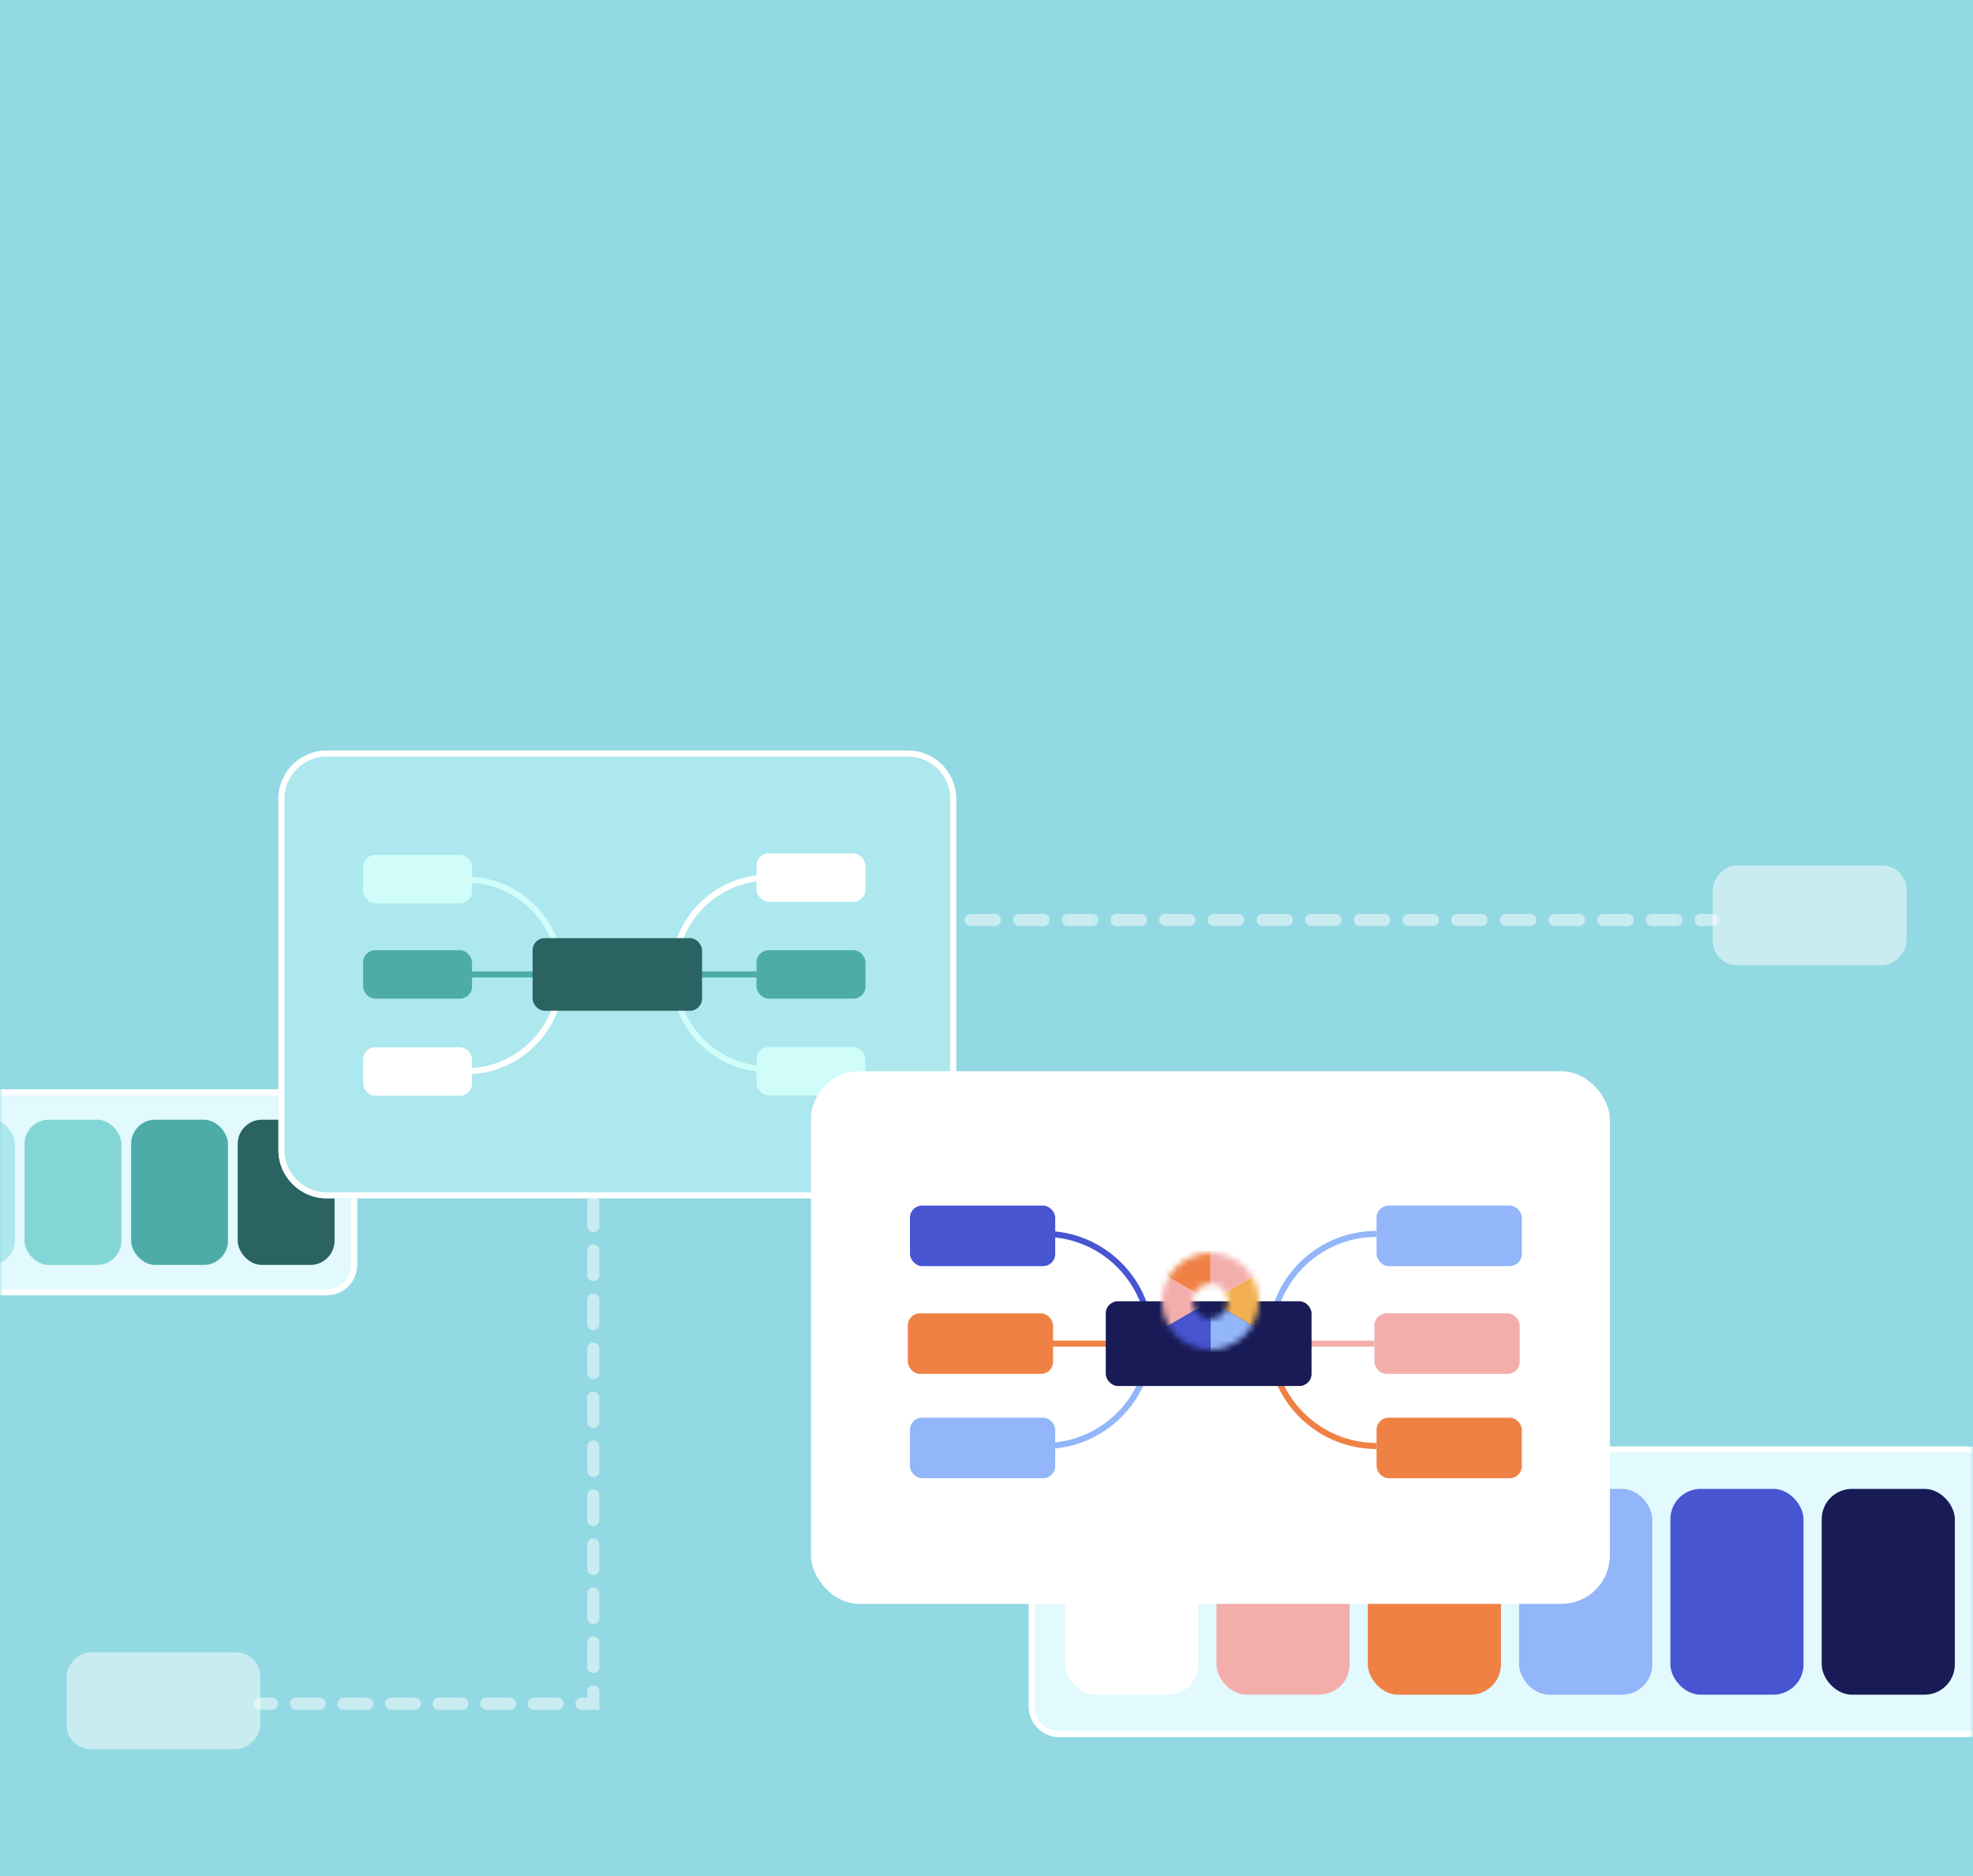<svg width="326" height="310" viewBox="0 0 326 310" fill="none" xmlns="http://www.w3.org/2000/svg">
<rect width="326" height="310" fill="#93D9E3"/>
<mask id="mask0_3611_48777" style="mask-type:alpha" maskUnits="userSpaceOnUse" x="0" y="0" width="326" height="310">
<rect width="326" height="310" fill="#CEF5FB"/>
</mask>
<g mask="url(#mask0_3611_48777)">
<path fill-rule="evenodd" clip-rule="evenodd" d="M284 152C284 151.448 283.552 151 283 151H280.989C280.437 151 279.989 151.448 279.989 152C279.989 152.552 280.437 153 280.989 153H283C283.552 153 284 152.552 284 152ZM277.968 152C277.968 151.448 277.521 151 276.968 151H272.947C272.395 151 271.947 151.448 271.947 152C271.947 152.552 272.395 153 272.947 153H276.968C277.521 153 277.968 152.552 277.968 152ZM269.926 152C269.926 151.448 269.479 151 268.926 151H264.905C264.353 151 263.905 151.448 263.905 152C263.905 152.552 264.353 153 264.905 153H268.926C269.479 153 269.926 152.552 269.926 152ZM261.884 152C261.884 151.448 261.436 151 260.884 151H256.863C256.311 151 255.863 151.448 255.863 152C255.863 152.552 256.311 153 256.863 153H260.884C261.436 153 261.884 152.552 261.884 152ZM253.842 152C253.842 151.448 253.394 151 252.842 151H248.821C248.269 151 247.821 151.448 247.821 152C247.821 152.552 248.269 153 248.821 153H252.842C253.394 153 253.842 152.552 253.842 152ZM245.8 152C245.8 151.448 245.352 151 244.8 151H240.779C240.227 151 239.779 151.448 239.779 152C239.779 152.552 240.227 153 240.779 153H244.8C245.352 153 245.8 152.552 245.8 152ZM237.758 152C237.758 151.448 237.31 151 236.758 151H232.737C232.184 151 231.737 151.448 231.737 152C231.737 152.552 232.184 153 232.737 153H236.758C237.31 153 237.758 152.552 237.758 152ZM229.716 152C229.716 151.448 229.268 151 228.716 151H224.695C224.142 151 223.695 151.448 223.695 152C223.695 152.552 224.142 153 224.695 153H228.716C229.268 153 229.716 152.552 229.716 152ZM221.674 152C221.674 151.448 221.226 151 220.674 151H216.653C216.1 151 215.653 151.448 215.653 152C215.653 152.552 216.1 153 216.653 153H220.674C221.226 153 221.674 152.552 221.674 152ZM213.631 152C213.631 151.448 213.184 151 212.631 151H208.61C208.058 151 207.61 151.448 207.61 152C207.61 152.552 208.058 153 208.61 153H212.631C213.184 153 213.631 152.552 213.631 152ZM205.589 152C205.589 151.448 205.142 151 204.589 151H200.568C200.016 151 199.568 151.448 199.568 152C199.568 152.552 200.016 153 200.568 153H204.589C205.142 153 205.589 152.552 205.589 152ZM197.547 152C197.547 151.448 197.1 151 196.547 151H192.526C191.974 151 191.526 151.448 191.526 152C191.526 152.552 191.974 153 192.526 153H196.547C197.1 153 197.547 152.552 197.547 152ZM189.505 152C189.505 151.448 189.057 151 188.505 151H184.484C183.932 151 183.484 151.448 183.484 152C183.484 152.552 183.932 153 184.484 153H188.505C189.057 153 189.505 152.552 189.505 152ZM181.463 152C181.463 151.448 181.015 151 180.463 151H176.442C175.89 151 175.442 151.448 175.442 152C175.442 152.552 175.89 153 176.442 153H180.463C181.015 153 181.463 152.552 181.463 152ZM173.421 152C173.421 151.448 172.973 151 172.421 151H168.4C167.848 151 167.4 151.448 167.4 152C167.4 152.552 167.848 153 168.4 153H172.421C172.973 153 173.421 152.552 173.421 152ZM165.379 152C165.379 151.448 164.931 151 164.379 151H160.358C159.805 151 159.358 151.448 159.358 152C159.358 152.552 159.805 153 160.358 153H164.379C164.931 153 165.379 152.552 165.379 152ZM157.337 152C157.337 151.448 156.889 151 156.337 151H152.316C151.763 151 151.316 151.448 151.316 152C151.316 152.552 151.763 153 152.316 153H156.337C156.889 153 157.337 152.552 157.337 152ZM149.295 152C149.295 151.448 148.847 151 148.295 151H144.274C143.721 151 143.274 151.448 143.274 152C143.274 152.552 143.721 153 144.274 153H148.295C148.847 153 149.295 152.552 149.295 152ZM141.252 152C141.252 151.448 140.805 151 140.252 151H136.231C135.679 151 135.231 151.448 135.231 152C135.231 152.552 135.679 153 136.231 153H140.252C140.805 153 141.252 152.552 141.252 152ZM133.21 152C133.21 151.448 132.763 151 132.21 151H128.189C127.637 151 127.189 151.448 127.189 152C127.189 152.552 127.637 153 128.189 153H132.21C132.763 153 133.21 152.552 133.21 152ZM125.168 152C125.168 151.448 124.721 151 124.168 151H120.147C119.595 151 119.147 151.448 119.147 152C119.147 152.552 119.595 153 120.147 153H124.168C124.721 153 125.168 152.552 125.168 152ZM117.126 152C117.126 151.448 116.678 151 116.126 151H112.105C111.553 151 111.105 151.448 111.105 152C111.105 152.552 111.553 153 112.105 153H116.126C116.678 153 117.126 152.552 117.126 152ZM109.084 152C109.084 151.448 108.636 151 108.084 151H104.063C103.511 151 103.063 151.448 103.063 152C103.063 152.552 103.511 153 104.063 153H108.084C108.636 153 109.084 152.552 109.084 152ZM101.042 152C101.042 151.448 100.594 151 100.042 151H97.031V154.023C97.031 154.576 97.479 155.023 98.031 155.023C98.584 155.023 99.031 154.576 99.031 154.023V153H100.042C100.594 153 101.042 152.552 101.042 152ZM98.031 157.07C97.479 157.07 97.031 157.518 97.031 158.07V162.117C97.031 162.669 97.479 163.117 98.031 163.117C98.584 163.117 99.031 162.669 99.031 162.117V158.07C99.031 157.518 98.584 157.07 98.031 157.07ZM98.031 165.164C97.479 165.164 97.031 165.612 97.031 166.164V170.211C97.031 170.763 97.479 171.211 98.031 171.211C98.584 171.211 99.031 170.763 99.031 170.211V166.164C99.031 165.612 98.584 165.164 98.031 165.164ZM98.031 173.258C97.479 173.258 97.031 173.706 97.031 174.258V178.305C97.031 178.857 97.479 179.305 98.031 179.305C98.584 179.305 99.031 178.857 99.031 178.305V174.258C99.031 173.706 98.584 173.258 98.031 173.258ZM98.031 181.352C97.479 181.352 97.031 181.799 97.031 182.352V186.398C97.031 186.951 97.479 187.398 98.031 187.398C98.584 187.398 99.031 186.951 99.031 186.398V182.352C99.031 181.799 98.584 181.352 98.031 181.352ZM98.031 189.445C97.479 189.445 97.031 189.893 97.031 190.445V194.492C97.031 195.044 97.479 195.492 98.031 195.492C98.584 195.492 99.031 195.044 99.031 194.492V190.445C99.031 189.893 98.584 189.445 98.031 189.445ZM98.031 197.539C97.479 197.539 97.031 197.987 97.031 198.539V202.586C97.031 203.138 97.479 203.586 98.031 203.586C98.584 203.586 99.031 203.138 99.031 202.586V198.539C99.031 197.987 98.584 197.539 98.031 197.539ZM98.031 205.633C97.479 205.633 97.031 206.081 97.031 206.633V210.68C97.031 211.232 97.479 211.68 98.031 211.68C98.584 211.68 99.031 211.232 99.031 210.68V206.633C99.031 206.081 98.584 205.633 98.031 205.633ZM98.031 213.727C97.479 213.727 97.031 214.174 97.031 214.727V218.773C97.031 219.326 97.479 219.773 98.031 219.773C98.584 219.773 99.031 219.326 99.031 218.773V214.727C99.031 214.174 98.584 213.727 98.031 213.727ZM98.031 221.82C97.479 221.82 97.031 222.268 97.031 222.82V226.867C97.031 227.419 97.479 227.867 98.031 227.867C98.584 227.867 99.031 227.419 99.031 226.867V222.82C99.031 222.268 98.584 221.82 98.031 221.82ZM98.031 229.914C97.479 229.914 97.031 230.362 97.031 230.914V234.961C97.031 235.513 97.479 235.961 98.031 235.961C98.584 235.961 99.031 235.513 99.031 234.961V230.914C99.031 230.362 98.584 229.914 98.031 229.914ZM98.031 238.008C97.479 238.008 97.031 238.456 97.031 239.008V243.055C97.031 243.607 97.479 244.055 98.031 244.055C98.584 244.055 99.031 243.607 99.031 243.055V239.008C99.031 238.456 98.584 238.008 98.031 238.008ZM98.031 246.102C97.479 246.102 97.031 246.549 97.031 247.102V251.148C97.031 251.701 97.479 252.148 98.031 252.148C98.584 252.148 99.031 251.701 99.031 251.148V247.102C99.031 246.549 98.584 246.102 98.031 246.102ZM98.031 254.195C97.479 254.195 97.031 254.643 97.031 255.195V259.242C97.031 259.794 97.479 260.242 98.031 260.242C98.584 260.242 99.031 259.794 99.031 259.242V255.195C99.031 254.643 98.584 254.195 98.031 254.195ZM98.031 262.289C97.479 262.289 97.031 262.737 97.031 263.289V267.336C97.031 267.888 97.479 268.336 98.031 268.336C98.584 268.336 99.031 267.888 99.031 267.336V263.289C99.031 262.737 98.584 262.289 98.031 262.289ZM98.031 270.383C97.479 270.383 97.031 270.831 97.031 271.383V275.43C97.031 275.982 97.479 276.43 98.031 276.43C98.584 276.43 99.031 275.982 99.031 275.43V271.383C99.031 270.831 98.584 270.383 98.031 270.383ZM98.031 278.477C97.479 278.477 97.031 278.924 97.031 279.477V280.5H96.066C95.514 280.5 95.066 280.948 95.066 281.5C95.066 282.052 95.514 282.5 96.066 282.5H99.031V279.477C99.031 278.924 98.584 278.477 98.031 278.477ZM93.135 281.5C93.135 280.948 92.687 280.5 92.135 280.5H88.204C87.652 280.5 87.204 280.948 87.204 281.5C87.204 282.052 87.652 282.5 88.204 282.5H92.135C92.687 282.5 93.135 282.052 93.135 281.5ZM85.273 281.5C85.273 280.948 84.826 280.5 84.273 280.5H80.343C79.79 280.5 79.343 280.948 79.343 281.5C79.343 282.052 79.79 282.5 80.343 282.5H84.273C84.826 282.5 85.273 282.052 85.273 281.5ZM77.412 281.5C77.412 280.948 76.964 280.5 76.412 280.5H72.481C71.929 280.5 71.481 280.948 71.481 281.5C71.481 282.052 71.929 282.5 72.481 282.5H76.412C76.964 282.5 77.412 282.052 77.412 281.5ZM69.55 281.5C69.55 280.948 69.103 280.5 68.55 280.5H64.619C64.067 280.5 63.619 280.948 63.619 281.5C63.619 282.052 64.067 282.5 64.619 282.5H68.55C69.103 282.5 69.55 282.052 69.55 281.5ZM61.689 281.5C61.689 280.948 61.241 280.5 60.689 280.5H56.758C56.206 280.5 55.758 280.948 55.758 281.5C55.758 282.052 56.206 282.5 56.758 282.5H60.689C61.241 282.5 61.689 282.052 61.689 281.5ZM53.827 281.5C53.827 280.948 53.379 280.5 52.827 280.5H48.896C48.344 280.5 47.896 280.948 47.896 281.5C47.896 282.052 48.344 282.5 48.896 282.5H52.827C53.379 282.5 53.827 282.052 53.827 281.5ZM45.965 281.5C45.965 280.948 45.518 280.5 44.965 280.5H43C42.448 280.5 42 280.948 42 281.5C42 282.052 42.448 282.5 43 282.5H44.965C45.518 282.5 45.965 282.052 45.965 281.5Z" fill="white" fill-opacity="0.5"/>
<rect width="32" height="16.468" rx="4" transform="matrix(-1 0 0 1 315 143)" fill="white" fill-opacity="0.5"/>
<rect width="32" height="16" rx="4" transform="matrix(-1 0 0 1 43 273)" fill="white" fill-opacity="0.5"/>
<path d="M-53 185C-53 182.239 -50.761 180 -48 180H54C56.761 180 59 182.239 59 185V209C59 211.761 56.761 214 54 214H-48C-50.761 214 -53 211.761 -53 209V185Z" fill="#E2F9FD"/>
<path fill-rule="evenodd" clip-rule="evenodd" d="M54 181H-48C-50.209 181 -52 182.791 -52 185V209C-52 211.209 -50.209 213 -48 213H54C56.209 213 58 211.209 58 209V185C58 182.791 56.209 181 54 181ZM-48 180C-50.761 180 -53 182.239 -53 185V209C-53 211.761 -50.761 214 -48 214H54C56.761 214 59 211.761 59 209V185C59 182.239 56.761 180 54 180H-48Z" fill="white"/>
<rect x="-13.553" y="185" width="16" height="24" rx="4" fill="#ACE8ED"/>
<rect x="4.057" y="185" width="16" height="24" rx="4" fill="#84D5D5"/>
<rect x="21.667" y="185" width="16" height="24" rx="4" fill="#4DACA8"/>
<rect x="39.277" y="185" width="16" height="24" rx="4" fill="#2A6361"/>
<path d="M46 132C46 127.582 49.582 124 54 124H150C154.418 124 158 127.582 158 132V190C158 194.418 154.418 198 150 198H54C49.582 198 46 194.418 46 190V132Z" fill="#ACE8ED"/>
<path fill-rule="evenodd" clip-rule="evenodd" d="M150 125H54C50.134 125 47 128.134 47 132V190C47 193.866 50.134 197 54 197H150C153.866 197 157 193.866 157 190V132C157 128.134 153.866 125 150 125ZM54 124C49.582 124 46 127.582 46 132V190C46 194.418 49.582 198 54 198H150C154.418 198 158 194.418 158 190V132C158 127.582 154.418 124 150 124H54Z" fill="white"/>
<path fill-rule="evenodd" clip-rule="evenodd" d="M98.292 161.5H75V160.5H98.292V161.5Z" fill="#4DACA8"/>
<path fill-rule="evenodd" clip-rule="evenodd" d="M125.292 161.5H102V160.5H125.292V161.5Z" fill="#4DACA8"/>
<path fill-rule="evenodd" clip-rule="evenodd" d="M111.782 160.836C111.782 169.309 118.599 176.172 127 176.172V177.172C118.039 177.172 110.782 169.855 110.782 160.836H111.782Z" fill="#D0FDF9"/>
<path fill-rule="evenodd" clip-rule="evenodd" d="M127 145.5C118.599 145.5 111.782 152.363 111.782 160.836H110.782C110.782 151.817 118.039 144.5 127 144.5V145.5Z" fill="white"/>
<path fill-rule="evenodd" clip-rule="evenodd" d="M92.219 161.164C92.219 169.637 85.401 176.5 77 176.5V177.5C85.961 177.5 93.219 170.183 93.219 161.164H92.219Z" fill="white"/>
<path fill-rule="evenodd" clip-rule="evenodd" d="M77 145.828C85.401 145.828 92.219 152.691 92.219 161.164H93.219C93.219 152.145 85.961 144.828 77 144.828V145.828Z" fill="#D0FDF9"/>
<rect x="88" y="155" width="28" height="12" rx="2" fill="#2A6361"/>
<rect x="125" y="141" width="18" height="8" rx="2" fill="white"/>
<rect x="60" y="141.253" width="18" height="8" rx="2" fill="#D0FDF9"/>
<rect x="125" y="157" width="18" height="8" rx="2" fill="#4DACA8"/>
<rect x="60" y="157" width="18" height="8" rx="2" fill="#4DACA8"/>
<rect x="125" y="173" width="18" height="8" rx="2" fill="#D0FDF9"/>
<rect x="60" y="173.04" width="18" height="8" rx="2" fill="white"/>
<path d="M170 244C170 241.239 172.239 239 175 239H325C327.761 239 330 241.239 330 244V282C330 284.761 327.761 287 325 287H175C172.239 287 170 284.761 170 282V244Z" fill="#E2F9FD"/>
<path fill-rule="evenodd" clip-rule="evenodd" d="M325 240H175C172.791 240 171 241.791 171 244V282C171 284.209 172.791 286 175 286H325C327.209 286 329 284.209 329 282V244C329 241.791 327.209 240 325 240ZM175 239C172.239 239 170 241.239 170 244V282C170 284.761 172.239 287 175 287H325C327.761 287 330 284.761 330 282V244C330 241.239 327.761 239 325 239H175Z" fill="white"/>
<rect x="176" y="246" width="22" height="34" rx="5" fill="white"/>
<rect x="201" y="246" width="22" height="34" rx="5" fill="#F3AEAC"/>
<rect x="226" y="246" width="22" height="34" rx="5" fill="#EF8145"/>
<rect x="251" y="246" width="22" height="34" rx="5" fill="#93B5F9"/>
<rect x="276" y="246" width="22" height="34" rx="5" fill="#4855D1"/>
<rect x="301" y="246" width="22" height="34" rx="5" fill="#181B55"/>
<rect x="134.5" y="177.5" width="131" height="87" rx="7.5" fill="white" stroke="white"/>
<path fill-rule="evenodd" clip-rule="evenodd" d="M199.646 222.5H172.195V221.5H199.646V222.5Z" fill="#EF8145"/>
<path fill-rule="evenodd" clip-rule="evenodd" d="M227.097 222.5H199.646V221.5H227.097V222.5Z" fill="#F3AEAC"/>
<path fill-rule="evenodd" clip-rule="evenodd" d="M210.429 221.39C210.429 230.791 218.05 238.412 227.451 238.412V239.412C217.498 239.412 209.429 231.343 209.429 221.39H210.429Z" fill="#EF8145"/>
<path fill-rule="evenodd" clip-rule="evenodd" d="M227.451 204.367C218.05 204.367 210.429 211.988 210.429 221.389H209.429C209.429 211.436 217.498 203.367 227.451 203.367V204.367Z" fill="#93B5F9"/>
<path fill-rule="evenodd" clip-rule="evenodd" d="M189.571 221.39C189.571 230.791 181.95 238.412 172.549 238.412V239.412C182.502 239.412 190.571 231.343 190.571 221.39H189.571Z" fill="#93B5F9"/>
<path fill-rule="evenodd" clip-rule="evenodd" d="M172.549 204.367C181.95 204.367 189.571 211.988 189.571 221.389H190.571C190.571 211.436 182.502 203.367 172.549 203.367V204.367Z" fill="#4855D1"/>
<rect x="182.708" y="215" width="34" height="14" rx="2" fill="#181B55"/>
<rect x="227.451" y="199.194" width="24" height="10" rx="2" fill="#93B5F9"/>
<rect x="150.354" y="199.194" width="24" height="10" rx="2" fill="#4855D1"/>
<rect x="227.097" y="217" width="24" height="10" rx="2" fill="#F3AEAC"/>
<rect x="150" y="217" width="24" height="10" rx="2" fill="#EF8145"/>
<rect x="227.451" y="234.239" width="24" height="10" rx="2" fill="#EF8145"/>
<rect x="150.354" y="234.239" width="24" height="10" rx="2" fill="#93B5F9"/>
</g>
<mask id="mask1_3611_48777" style="mask-type:alpha" maskUnits="userSpaceOnUse" x="192" y="207" width="16" height="16">
<path fill-rule="evenodd" clip-rule="evenodd" d="M200 217.909C201.607 217.909 202.909 216.607 202.909 215C202.909 213.393 201.607 212.091 200 212.091C198.393 212.091 197.091 213.393 197.091 215C197.091 216.607 198.393 217.909 200 217.909ZM200 223C204.418 223 208 219.418 208 215C208 210.582 204.418 207 200 207C195.582 207 192 210.582 192 215C192 219.418 195.582 223 200 223Z" fill="black"/>
</mask>
<g mask="url(#mask1_3611_48777)">
<path d="M208.66 220V210L200 215L208.66 220Z" fill="#F2B050"/>
<path d="M208.66 210L200 205V215L208.66 210Z" fill="#F3AEAC"/>
<path d="M208.66 220L200 225V215L208.66 220Z" fill="#93B5F9"/>
<path d="M191.34 220V210L200 215L191.34 220Z" fill="#F3AEAC"/>
<path d="M191.34 210L200 205V215L191.34 210Z" fill="#EF8145"/>
<path d="M191.34 220L200 225V215L191.34 220Z" fill="#4855D1"/>
</g>
</svg>
